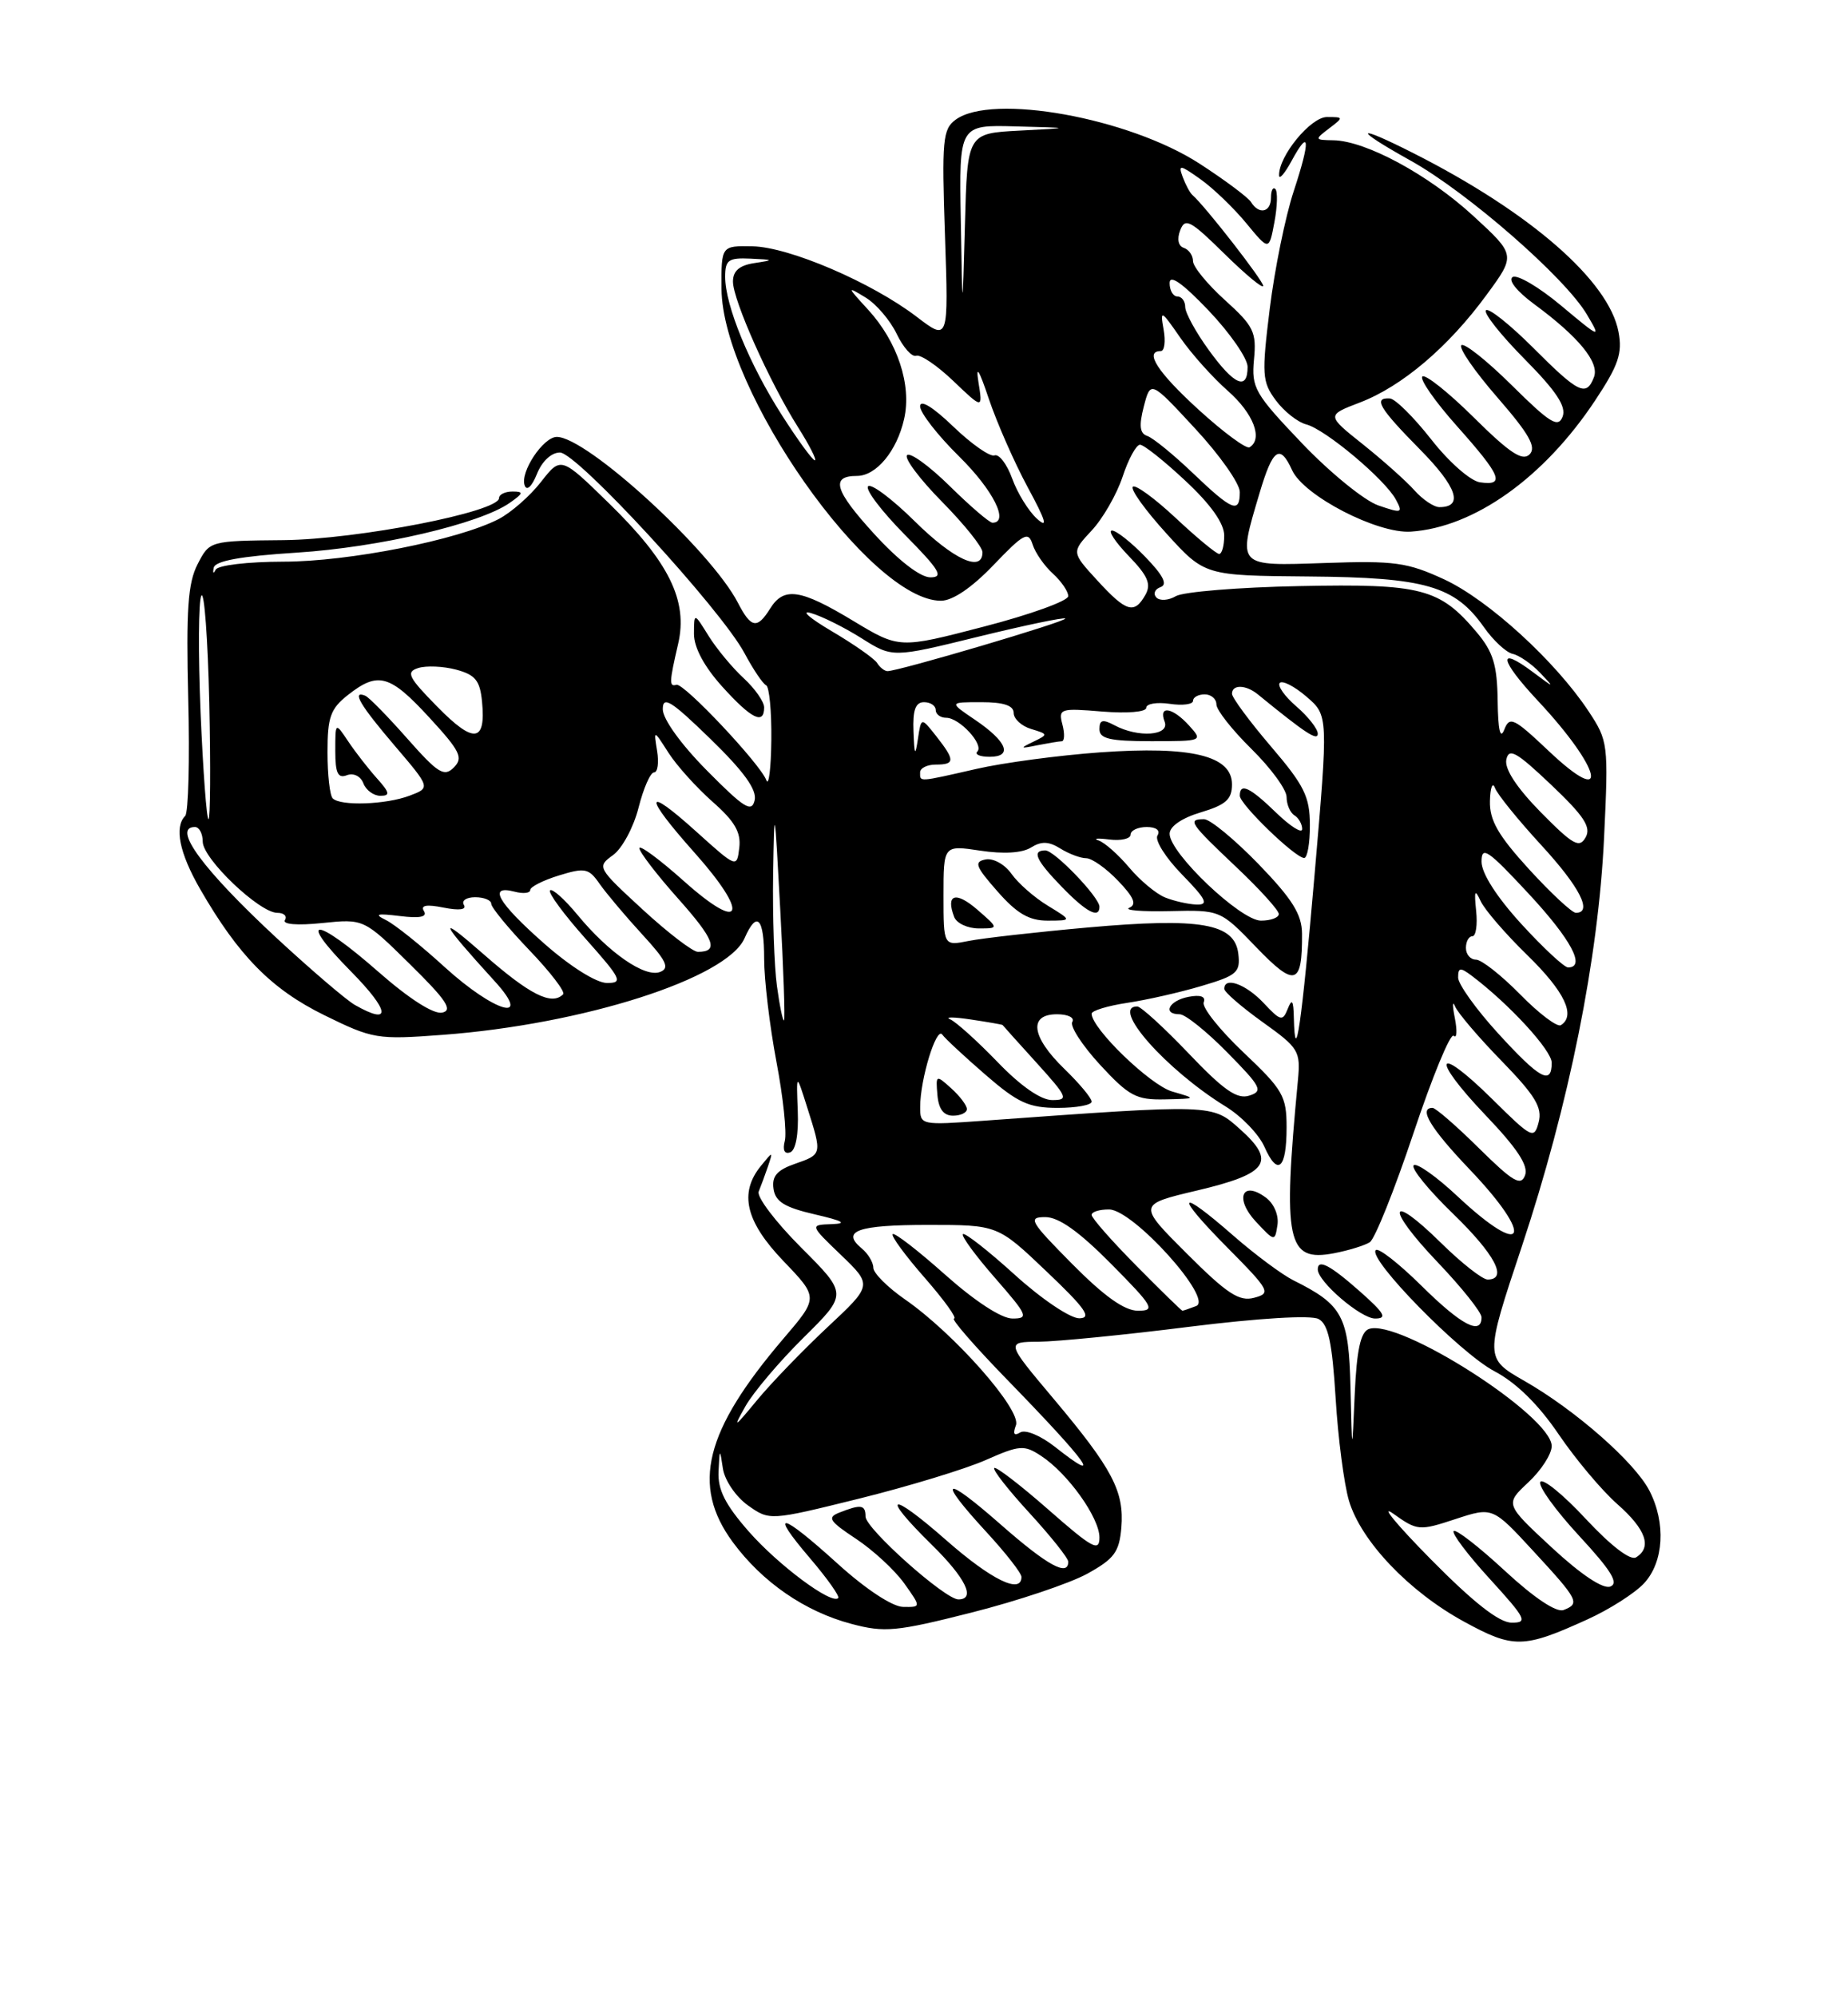 <?xml version="1.0" encoding="UTF-8" standalone="no"?>
<!DOCTYPE svg PUBLIC "-//W3C//DTD SVG 1.1//EN" "http://www.w3.org/Graphics/SVG/1.1/DTD/svg11.dtd" >
<svg xmlns="http://www.w3.org/2000/svg" xmlns:xlink="http://www.w3.org/1999/xlink" version="1.1" viewBox="0 0 237 256">
 <g >
 <path fill="currentColor"
d=" M 203.59 207.56 C 206.39 206.29 209.66 204.21 210.84 202.94 C 213.38 200.21 213.67 195.20 211.53 191.06 C 209.64 187.41 202.07 180.76 195.54 177.02 C 190.40 174.08 190.40 174.08 195.16 159.79 C 201.23 141.53 204.99 122.87 205.72 107.29 C 206.29 95.34 206.24 94.96 203.72 91.15 C 199.47 84.73 190.85 76.87 185.21 74.26 C 180.49 72.08 178.83 71.85 169.96 72.16 C 158.53 72.55 158.70 72.73 161.54 63.18 C 163.23 57.48 164.15 56.84 165.71 60.27 C 167.21 63.55 176.65 68.43 180.94 68.14 C 189.05 67.60 197.99 61.24 204.55 51.36 C 207.56 46.83 208.09 45.28 207.57 42.55 C 206.35 36.01 196.29 27.24 181.28 19.64 C 173.69 15.79 173.43 16.43 180.91 20.59 C 188.20 24.65 200.74 35.59 203.52 40.32 C 205.36 43.43 205.28 43.41 200.22 39.18 C 197.38 36.80 194.57 35.15 193.99 35.51 C 193.37 35.89 194.53 37.34 196.71 38.95 C 202.44 43.16 205.15 46.45 204.42 48.34 C 203.44 50.89 202.46 50.42 196.62 44.57 C 193.63 41.59 190.91 39.42 190.57 39.77 C 190.23 40.11 192.45 42.92 195.51 46.01 C 199.59 50.13 200.90 52.11 200.40 53.40 C 199.83 54.88 198.79 54.24 193.89 49.39 C 190.68 46.21 187.76 43.90 187.41 44.25 C 187.06 44.61 189.15 47.63 192.06 50.97 C 196.13 55.65 197.07 57.33 196.16 58.24 C 195.25 59.15 193.61 58.06 189.02 53.52 C 185.74 50.27 182.76 47.91 182.41 48.26 C 182.05 48.62 184.06 51.49 186.88 54.65 C 192.54 61.00 193.06 62.29 189.80 61.82 C 188.57 61.64 185.81 59.21 183.55 56.32 C 181.32 53.48 178.94 51.12 178.25 51.07 C 176.06 50.94 176.87 52.30 182.12 57.62 C 186.87 62.43 187.73 65.00 184.60 65.00 C 183.89 65.00 182.45 64.03 181.40 62.85 C 180.36 61.68 177.39 59.03 174.81 56.97 C 170.11 53.23 170.11 53.23 174.40 51.59 C 179.79 49.53 185.74 44.49 190.62 37.83 C 194.40 32.69 194.40 32.69 188.96 27.69 C 183.20 22.39 175.16 18.05 171.00 17.98 C 168.59 17.94 168.57 17.89 170.44 16.47 C 172.34 15.03 172.33 15.00 170.18 15.00 C 168.08 15.00 163.95 20.05 164.04 22.50 C 164.06 23.05 164.77 22.22 165.62 20.66 C 167.97 16.32 168.09 17.90 165.92 24.49 C 164.84 27.75 163.46 34.55 162.84 39.58 C 161.80 48.02 161.86 48.94 163.61 51.30 C 164.65 52.71 166.41 54.11 167.53 54.40 C 169.99 55.04 177.64 61.46 179.02 64.04 C 179.95 65.77 179.79 65.82 176.76 64.78 C 174.97 64.16 170.56 60.57 166.97 56.81 C 160.90 50.45 160.48 49.71 160.82 46.07 C 161.16 42.57 160.78 41.79 157.10 38.47 C 154.84 36.43 153.00 34.18 153.00 33.47 C 153.00 32.75 152.47 31.99 151.82 31.77 C 151.11 31.54 150.92 30.64 151.36 29.51 C 151.99 27.87 152.67 28.24 157.04 32.54 C 159.77 35.22 162.00 37.07 162.00 36.64 C 162.00 35.97 154.57 26.43 152.93 25.00 C 152.61 24.73 152.05 23.68 151.68 22.69 C 151.08 21.06 151.31 21.09 153.97 22.98 C 155.59 24.13 158.23 26.67 159.83 28.61 C 162.75 32.15 162.75 32.15 163.44 28.47 C 163.82 26.45 163.87 24.54 163.56 24.23 C 163.25 23.92 163.00 24.42 163.00 25.33 C 163.00 27.22 161.46 27.56 160.44 25.90 C 160.06 25.30 157.09 23.08 153.83 20.97 C 144.73 15.09 127.21 11.93 122.56 15.34 C 120.90 16.55 120.77 17.94 121.19 30.19 C 121.65 43.72 121.65 43.72 117.57 40.61 C 111.80 36.20 101.21 31.66 96.50 31.57 C 92.50 31.50 92.50 31.50 92.53 37.00 C 92.61 50.02 111.58 77.00 120.67 77.00 C 122.17 77.00 124.63 75.33 127.42 72.42 C 131.31 68.36 131.88 68.06 132.43 69.79 C 132.77 70.86 133.94 72.54 135.03 73.52 C 136.11 74.51 137.00 75.80 137.00 76.41 C 137.00 77.01 132.12 78.78 126.16 80.32 C 115.33 83.14 115.33 83.14 109.41 79.57 C 102.65 75.49 100.53 75.18 98.77 78.00 C 97.10 80.67 96.32 80.52 94.63 77.25 C 91.15 70.54 75.26 56.00 71.41 56.00 C 69.67 56.00 66.66 60.53 67.29 62.22 C 67.56 62.97 68.21 62.36 68.86 60.75 C 69.50 59.13 70.71 58.00 71.81 58.00 C 73.99 58.00 92.46 78.07 95.48 83.72 C 96.59 85.80 97.84 87.65 98.25 87.83 C 98.66 88.02 98.96 91.17 98.92 94.83 C 98.88 98.50 98.59 100.83 98.28 100.00 C 97.50 97.91 87.67 87.48 86.75 87.77 C 85.80 88.06 85.83 87.43 86.97 82.52 C 88.25 77.00 85.81 72.03 78.09 64.50 C 71.94 58.50 71.94 58.50 69.38 61.77 C 67.98 63.57 65.53 65.71 63.95 66.53 C 58.76 69.21 44.74 71.99 36.33 71.99 C 31.76 72.00 27.94 72.45 27.66 73.02 C 27.38 73.59 27.26 73.48 27.41 72.77 C 27.58 71.89 30.87 71.29 38.08 70.83 C 48.61 70.16 61.54 67.14 65.36 64.46 C 67.14 63.22 67.19 63.00 65.72 63.00 C 64.78 63.00 64.00 63.38 64.00 63.84 C 64.00 65.60 45.91 69.13 36.38 69.23 C 26.88 69.32 26.88 69.32 25.34 72.32 C 24.10 74.72 23.86 78.14 24.14 89.57 C 24.34 97.41 24.16 104.17 23.75 104.58 C 22.33 106.00 23.01 109.33 25.64 113.91 C 30.58 122.49 34.79 126.77 41.55 130.10 C 47.82 133.18 48.35 133.27 56.77 132.64 C 74.82 131.29 93.23 125.40 95.49 120.25 C 97.07 116.65 98.00 117.63 98.00 122.89 C 98.00 125.58 98.71 131.51 99.57 136.06 C 100.44 140.62 100.92 145.19 100.65 146.23 C 100.35 147.40 100.60 147.96 101.33 147.70 C 102.05 147.45 102.43 145.39 102.31 142.39 C 102.12 137.50 102.12 137.50 103.54 142.00 C 105.44 147.99 105.45 147.95 101.95 149.17 C 99.65 149.97 98.97 150.76 99.20 152.36 C 99.43 154.02 100.61 154.75 104.50 155.65 C 108.13 156.49 108.72 156.83 106.67 156.90 C 103.84 157.00 103.84 157.00 107.86 160.86 C 111.88 164.73 111.88 164.73 106.12 170.11 C 102.95 173.08 98.87 177.30 97.06 179.50 C 94.12 183.06 93.96 183.15 95.59 180.26 C 96.59 178.48 99.95 174.51 103.06 171.44 C 108.70 165.86 108.70 165.86 102.75 159.91 C 99.48 156.64 97.03 153.41 97.30 152.73 C 97.58 152.05 98.11 150.60 98.49 149.50 C 99.15 147.53 99.14 147.53 97.58 149.44 C 94.75 152.92 95.62 156.57 100.48 161.64 C 104.97 166.32 104.97 166.32 100.46 171.59 C 90.37 183.41 88.63 190.38 93.97 197.65 C 97.76 202.79 103.22 206.56 109.20 208.14 C 113.45 209.27 114.95 209.13 124.62 206.68 C 130.51 205.19 137.17 202.95 139.42 201.72 C 142.90 199.80 143.54 198.94 143.81 195.80 C 144.19 191.15 142.68 188.27 135.09 179.25 C 128.99 172.00 128.99 172.00 133.24 171.97 C 135.58 171.95 144.25 171.10 152.49 170.06 C 161.49 168.94 168.13 168.54 169.10 169.06 C 170.35 169.72 170.85 172.08 171.29 179.21 C 171.60 184.32 172.37 190.23 173.00 192.35 C 174.54 197.53 180.70 204.00 187.74 207.84 C 194.10 211.32 195.36 211.30 203.59 207.56 Z  M 98.00 90.67 C 98.00 89.95 96.82 88.26 95.37 86.92 C 93.92 85.59 91.90 83.15 90.87 81.50 C 89.01 78.50 89.01 78.50 89.00 81.25 C 89.00 83.00 90.31 85.44 92.62 88.00 C 96.36 92.14 98.00 92.96 98.00 90.67 Z  M 183.50 199.86 C 179.10 195.40 176.93 192.77 178.68 194.01 C 181.77 196.21 182.02 196.23 186.64 194.71 C 191.42 193.14 191.42 193.14 196.66 198.82 C 202.44 205.08 202.67 205.53 200.52 206.36 C 199.60 206.71 196.74 204.80 192.99 201.33 C 189.66 198.25 186.71 195.96 186.43 196.24 C 186.15 196.52 188.23 199.28 191.06 202.37 C 195.72 207.48 195.98 208.00 193.85 207.98 C 192.25 207.97 188.96 205.39 183.50 199.86 Z  M 107.50 200.49 C 100.10 193.78 98.52 193.45 103.87 199.71 C 106.09 202.31 107.72 204.61 107.50 204.83 C 106.64 205.69 99.85 200.64 96.03 196.30 C 93.01 192.86 92.04 190.94 92.15 188.61 C 92.29 185.62 92.32 185.60 92.71 188.23 C 92.94 189.74 94.37 191.84 95.91 192.94 C 98.70 194.92 98.70 194.92 110.19 192.08 C 116.51 190.51 123.81 188.29 126.41 187.14 C 130.76 185.22 131.34 185.17 133.51 186.60 C 136.94 188.84 141.00 194.52 141.00 197.06 C 141.00 198.94 140.11 198.46 134.46 193.50 C 130.86 190.34 127.73 187.94 127.51 188.16 C 127.28 188.39 129.33 190.99 132.05 193.95 C 134.77 196.92 137.00 199.71 137.00 200.17 C 137.00 202.12 134.32 200.65 128.36 195.42 C 120.96 188.92 120.07 189.38 126.51 196.37 C 128.98 199.05 131.00 201.63 131.00 202.12 C 131.00 204.38 127.16 202.51 121.36 197.42 C 114.07 191.01 112.79 191.41 119.50 198.00 C 123.84 202.26 125.18 205.00 122.91 205.00 C 121.19 205.00 111.00 195.91 111.00 194.38 C 111.00 192.86 110.42 192.78 107.65 193.87 C 106.05 194.50 106.34 194.96 109.79 197.24 C 111.98 198.69 114.76 201.26 115.96 202.94 C 118.14 206.00 118.14 206.00 115.82 205.96 C 114.45 205.94 111.04 203.69 107.50 200.49 Z  M 199.02 198.36 C 193.01 192.79 193.01 192.79 196.00 190.00 C 197.65 188.46 199.00 186.37 199.00 185.35 C 198.99 181.46 179.32 168.90 175.53 170.35 C 174.49 170.75 173.99 173.07 173.74 178.70 C 173.40 186.50 173.40 186.50 173.20 177.92 C 172.98 168.69 172.23 167.26 165.85 164.09 C 164.40 163.36 160.95 160.80 158.19 158.39 C 151.02 152.12 150.54 152.97 157.36 159.86 C 162.87 165.42 163.04 165.76 160.83 166.34 C 158.92 166.85 157.36 165.82 152.20 160.67 C 145.91 154.39 145.91 154.39 153.52 152.59 C 162.63 150.44 163.71 148.91 159.03 144.73 C 155.41 141.50 155.76 141.51 126.25 143.64 C 118.07 144.23 118.00 144.22 118.01 141.87 C 118.01 138.32 120.09 131.54 120.84 132.60 C 121.20 133.11 123.70 135.43 126.39 137.76 C 130.53 141.35 131.95 142.00 135.64 142.00 C 138.04 142.00 140.00 141.64 140.00 141.20 C 140.00 140.75 138.43 138.87 136.50 137.00 C 132.26 132.89 131.87 130.00 135.56 130.00 C 136.97 130.00 137.85 130.44 137.52 130.98 C 137.18 131.51 138.79 133.99 141.08 136.48 C 144.79 140.49 145.72 140.99 149.38 140.91 C 153.50 140.82 153.50 140.82 150.32 139.90 C 147.52 139.09 140.00 131.83 140.00 129.93 C 140.00 129.54 142.05 128.92 144.55 128.54 C 147.05 128.17 151.36 127.19 154.11 126.37 C 158.64 125.03 159.09 124.63 158.81 122.25 C 158.35 118.35 153.98 117.59 139.49 118.88 C 132.89 119.47 126.02 120.25 124.24 120.60 C 121.00 121.25 121.00 121.25 121.00 114.78 C 121.00 108.32 121.00 108.32 125.72 109.03 C 128.68 109.48 131.09 109.34 132.22 108.63 C 133.55 107.80 134.50 107.83 135.99 108.76 C 137.08 109.44 138.57 110.00 139.30 110.00 C 140.03 110.00 141.87 111.30 143.39 112.89 C 145.42 115.01 145.81 115.93 144.83 116.35 C 144.10 116.67 146.43 116.86 150.00 116.78 C 156.50 116.63 156.50 116.63 161.11 121.41 C 166.08 126.58 167.02 126.31 166.98 119.67 C 166.96 117.19 165.74 115.24 161.40 110.75 C 158.33 107.59 155.19 105.00 154.42 105.00 C 152.25 105.00 152.58 105.49 158.50 111.09 C 161.53 113.95 164.00 116.67 164.00 117.15 C 164.00 117.62 162.97 118.00 161.71 118.00 C 159.11 118.00 150.00 109.35 150.00 106.87 C 150.00 105.92 151.56 104.85 154.00 104.12 C 157.21 103.16 158.00 102.45 158.00 100.54 C 158.00 96.86 152.81 95.60 141.10 96.43 C 135.82 96.81 128.66 97.76 125.19 98.56 C 117.68 100.27 118.00 100.25 118.00 99.00 C 118.00 98.45 118.90 98.00 120.00 98.00 C 122.49 98.00 122.50 97.45 120.07 94.36 C 118.14 91.91 118.14 91.91 117.72 94.71 C 117.37 97.01 117.27 96.84 117.15 93.75 C 117.04 91.02 117.41 90.00 118.50 90.00 C 119.33 90.00 120.00 90.45 120.00 91.00 C 120.00 91.55 120.61 92.00 121.35 92.00 C 123.05 92.00 126.22 95.44 125.34 96.33 C 124.97 96.70 125.68 97.00 126.92 97.00 C 129.93 97.00 129.16 95.05 125.03 92.25 C 121.70 90.00 121.70 90.00 125.85 90.00 C 128.72 90.00 130.00 90.43 130.00 91.38 C 130.00 92.14 131.01 93.07 132.25 93.44 C 134.44 94.10 134.45 94.14 132.50 95.08 C 130.75 95.92 130.81 95.98 133.00 95.53 C 134.38 95.26 135.80 95.02 136.16 95.01 C 136.52 95.01 136.56 94.04 136.25 92.86 C 135.72 90.83 135.97 90.75 141.35 91.20 C 144.56 91.46 147.00 91.26 147.00 90.72 C 147.00 90.20 148.35 89.97 150.00 90.21 C 151.65 90.46 153.00 90.28 153.00 89.83 C 153.00 89.37 153.68 89.00 154.50 89.00 C 155.32 89.00 156.00 89.58 156.00 90.29 C 156.00 91.00 158.03 93.57 160.50 96.00 C 162.97 98.43 165.00 101.20 165.00 102.15 C 165.00 103.10 165.45 104.16 166.00 104.50 C 166.55 104.84 167.00 105.63 167.00 106.26 C 167.00 106.88 165.52 105.95 163.70 104.20 C 160.29 100.89 159.00 100.28 159.00 101.99 C 159.00 103.09 166.07 109.93 167.25 109.97 C 167.66 109.99 168.00 108.09 167.99 105.75 C 167.98 102.10 167.27 100.67 162.99 95.67 C 160.25 92.46 158.00 89.42 158.00 88.92 C 158.00 87.71 159.77 87.75 161.29 88.98 C 167.44 94.00 169.00 95.02 169.00 94.04 C 169.00 93.42 167.76 91.84 166.25 90.54 C 164.74 89.24 163.79 87.88 164.13 87.53 C 164.48 87.18 166.03 87.98 167.56 89.30 C 170.35 91.70 170.35 91.70 168.59 112.10 C 166.93 131.31 166.09 137.11 165.93 130.42 C 165.88 128.21 165.69 127.94 165.15 129.30 C 164.50 130.94 164.23 130.88 162.05 128.55 C 159.77 126.13 156.99 125.13 157.01 126.75 C 157.02 127.16 159.23 129.07 161.92 131.00 C 166.58 134.33 166.81 134.70 166.45 138.50 C 164.49 159.15 165.04 161.79 171.09 160.63 C 172.97 160.27 175.03 159.63 175.67 159.22 C 176.32 158.81 178.84 152.52 181.27 145.25 C 183.70 137.98 186.02 132.35 186.43 132.76 C 186.83 133.16 186.90 132.15 186.58 130.50 C 186.25 128.85 186.27 128.18 186.61 129.00 C 186.95 129.82 189.64 132.98 192.59 136.00 C 196.89 140.42 197.82 141.96 197.33 143.83 C 196.75 146.05 196.48 145.92 191.39 140.89 C 184.11 133.70 183.36 135.42 190.50 142.92 C 194.60 147.21 196.05 149.42 195.58 150.65 C 195.04 152.07 194.03 151.47 189.68 147.18 C 186.80 144.33 184.11 142.00 183.72 142.00 C 181.87 142.00 183.46 144.63 188.50 149.91 C 196.90 158.72 195.64 161.49 186.94 153.35 C 184.21 150.79 181.67 149.00 181.30 149.36 C 180.93 149.73 183.19 152.51 186.32 155.54 C 191.73 160.78 193.43 164.00 190.78 164.00 C 190.12 164.00 187.43 161.89 184.81 159.31 C 178.01 152.62 177.65 154.74 184.38 161.79 C 187.47 165.03 190.00 168.20 190.00 168.84 C 190.00 171.21 187.42 169.86 182.31 164.81 C 179.41 161.95 176.78 159.89 176.44 160.23 C 175.36 161.31 187.23 173.43 191.65 175.75 C 194.45 177.22 197.29 180.01 199.88 183.82 C 202.06 187.03 205.45 191.06 207.42 192.79 C 211.09 196.02 211.90 198.32 209.82 199.61 C 209.10 200.06 206.60 198.14 203.37 194.68 C 200.48 191.57 197.85 189.43 197.54 189.94 C 197.23 190.44 199.46 193.54 202.49 196.82 C 206.62 201.28 207.64 202.92 206.52 203.35 C 205.59 203.71 202.77 201.83 199.02 198.36 Z  M 174.42 165.54 C 170.57 162.14 169.00 161.32 169.00 162.70 C 169.00 164.27 174.52 169.00 176.35 169.00 C 177.95 169.00 177.58 168.34 174.42 165.54 Z  M 162.33 153.49 C 159.29 151.24 158.31 153.63 161.06 156.58 C 163.47 159.15 163.50 159.16 163.83 157.01 C 164.02 155.76 163.38 154.26 162.33 153.49 Z  M 165.00 144.50 C 165.00 140.48 164.54 139.68 159.46 134.88 C 156.42 132.00 154.13 129.12 154.37 128.48 C 154.66 127.72 153.97 127.47 152.41 127.77 C 149.91 128.25 149.03 130.00 151.29 130.00 C 152.00 130.00 154.75 132.20 157.40 134.90 C 161.75 139.31 162.03 139.86 160.21 140.43 C 158.65 140.93 156.93 139.73 152.45 135.03 C 149.29 131.72 146.31 129.00 145.85 129.00 C 142.36 129.00 149.53 137.11 157.18 141.82 C 159.21 143.06 161.44 145.38 162.15 146.97 C 163.86 150.84 165.00 149.85 165.00 144.50 Z  M 124.00 142.15 C 124.00 141.69 123.10 140.49 122.00 139.50 C 120.04 137.73 120.00 137.75 120.22 140.34 C 120.37 142.14 121.01 143.00 122.22 143.00 C 123.20 143.00 124.00 142.62 124.00 142.15 Z  M 125.31 116.57 C 122.56 114.20 121.26 114.62 122.37 117.53 C 122.68 118.34 124.10 119.00 125.52 119.00 C 128.11 119.00 128.11 119.00 125.31 116.57 Z  M 134.37 116.08 C 132.64 115.03 130.55 113.19 129.71 111.99 C 128.86 110.79 127.39 109.97 126.40 110.16 C 124.88 110.45 125.10 111.05 127.92 114.25 C 130.41 117.09 131.97 118.00 134.35 118.00 C 137.50 117.99 137.50 117.99 134.37 116.08 Z  M 141.00 116.22 C 141.00 115.00 135.23 109.00 134.06 109.00 C 132.28 109.00 132.85 110.25 136.20 113.70 C 139.31 116.91 141.00 117.80 141.00 116.22 Z  M 152.50 93.00 C 150.37 90.65 148.54 90.36 149.36 92.50 C 150.05 94.30 145.97 94.59 142.93 92.96 C 141.41 92.15 141.00 92.26 141.00 93.46 C 141.00 94.69 142.34 95.00 147.65 95.00 C 154.25 95.00 154.29 94.98 152.50 93.00 Z  M 135.26 185.42 C 133.45 184.00 131.50 183.19 130.84 183.60 C 130.04 184.09 129.87 183.79 130.29 182.68 C 131.04 180.74 122.38 170.92 116.05 166.54 C 113.82 164.99 112.00 163.17 112.00 162.49 C 112.00 161.80 111.33 160.69 110.51 160.01 C 107.81 157.77 110.00 157.00 119.03 157.00 C 127.95 157.00 127.95 157.00 134.22 162.97 C 139.21 167.71 140.07 168.94 138.42 168.97 C 137.26 168.98 133.58 166.51 130.13 163.38 C 126.71 160.28 123.72 157.95 123.49 158.18 C 123.25 158.41 125.11 160.94 127.61 163.80 C 131.81 168.61 131.98 169.00 129.83 169.00 C 128.42 168.99 125.02 166.77 121.20 163.37 C 117.74 160.29 114.72 157.95 114.48 158.18 C 114.25 158.41 116.11 160.94 118.61 163.80 C 121.11 166.66 122.79 169.00 122.35 169.00 C 121.91 169.00 124.94 172.49 129.08 176.75 C 139.65 187.61 141.71 190.51 135.26 185.42 Z  M 137.50 162.00 C 132.07 156.52 131.78 156.00 134.06 156.00 C 135.79 156.00 138.39 157.85 142.50 162.00 C 147.93 167.48 148.22 168.00 145.94 168.00 C 144.21 168.00 141.61 166.15 137.50 162.00 Z  M 145.72 162.22 C 142.57 159.04 140.00 156.12 140.00 155.72 C 140.00 155.32 141.01 155.01 142.25 155.02 C 145.35 155.06 155.68 166.53 153.40 167.40 C 152.54 167.73 151.75 168.00 151.64 168.00 C 151.53 168.00 148.86 165.40 145.72 162.22 Z  M 127.93 136.12 C 125.34 133.44 122.61 130.98 121.86 130.65 C 121.11 130.33 122.30 130.34 124.50 130.67 C 126.70 131.00 128.54 131.32 128.58 131.38 C 128.62 131.45 130.59 133.64 132.96 136.25 C 136.93 140.64 137.08 141.00 134.94 141.00 C 133.49 141.00 130.89 139.20 127.93 136.12 Z  M 192.10 132.42 C 189.30 129.35 187.00 126.14 187.00 125.30 C 187.00 123.99 187.27 123.96 188.75 125.07 C 193.52 128.67 199.00 134.61 199.00 136.21 C 199.00 139.14 197.48 138.31 192.10 132.42 Z  M 194.96 127.46 C 192.55 125.01 190.00 123.00 189.29 123.00 C 188.58 123.00 188.00 122.33 188.00 121.50 C 188.00 120.67 188.37 120.00 188.83 120.00 C 189.28 120.00 189.50 118.54 189.31 116.75 C 189.04 114.13 189.15 113.89 189.89 115.50 C 190.40 116.60 193.10 119.73 195.91 122.46 C 200.66 127.10 202.13 130.18 200.17 131.40 C 199.71 131.68 197.36 129.91 194.96 127.46 Z  M 99.64 126.39 C 99.29 123.82 99.07 117.40 99.15 112.11 C 99.30 102.91 99.34 103.10 100.06 116.50 C 100.48 124.20 100.70 130.62 100.55 130.78 C 100.40 130.93 99.99 128.95 99.64 126.39 Z  M 45.50 128.80 C 44.40 128.17 39.92 124.34 35.55 120.30 C 26.04 111.49 21.99 106.00 25.00 106.00 C 25.55 106.00 26.00 106.85 26.00 107.88 C 26.00 110.07 33.27 117.00 35.56 117.00 C 36.42 117.00 36.86 117.42 36.54 117.93 C 36.20 118.48 38.13 118.64 41.31 118.31 C 46.66 117.76 46.66 117.76 52.58 123.59 C 57.26 128.19 58.12 129.50 56.70 129.79 C 55.60 130.02 52.46 128.01 48.55 124.58 C 40.37 117.40 37.93 117.34 45.00 124.50 C 50.03 129.60 50.25 131.51 45.50 128.80 Z  M 57.00 123.93 C 53.98 121.17 50.60 118.47 49.50 117.93 C 47.93 117.16 48.31 117.05 51.27 117.41 C 53.85 117.73 54.83 117.53 54.37 116.78 C 53.90 116.03 54.69 115.89 56.89 116.33 C 58.90 116.73 59.87 116.60 59.49 115.98 C 59.16 115.44 59.81 115.00 60.94 115.00 C 62.07 115.00 63.00 115.38 63.00 115.84 C 63.00 116.31 65.20 118.98 67.89 121.79 C 70.58 124.59 72.53 127.14 72.22 127.44 C 70.75 128.92 67.95 127.51 62.00 122.29 C 55.93 116.97 56.35 117.99 63.43 125.75 C 68.41 131.21 63.45 129.80 57.00 123.93 Z  M 69.75 120.90 C 63.82 115.67 62.52 113.38 66.00 114.29 C 67.10 114.58 68.00 114.48 68.00 114.07 C 68.00 113.67 69.66 112.83 71.68 112.21 C 75.03 111.18 75.51 111.28 76.90 113.29 C 77.75 114.50 80.20 117.41 82.34 119.74 C 85.48 123.15 85.93 124.09 84.65 124.58 C 82.70 125.33 78.08 122.13 74.07 117.27 C 72.41 115.26 70.82 113.84 70.54 114.12 C 70.26 114.41 72.31 117.19 75.10 120.32 C 79.69 125.48 79.95 126.00 77.83 125.99 C 76.47 125.98 73.11 123.87 69.75 120.90 Z  M 195.10 118.42 C 191.94 114.96 190.00 111.93 190.00 110.44 C 190.00 108.37 190.80 108.91 196.00 114.50 C 201.48 120.39 203.42 124.00 201.10 124.00 C 200.61 124.00 197.91 121.49 195.10 118.42 Z  M 82.41 116.57 C 76.59 111.21 76.53 111.11 78.62 109.60 C 79.79 108.76 81.26 106.02 81.89 103.53 C 82.52 101.04 83.41 99.00 83.88 99.00 C 84.34 99.00 84.52 97.76 84.27 96.25 C 83.82 93.50 83.82 93.50 85.74 96.50 C 86.80 98.15 89.35 100.97 91.40 102.78 C 94.22 105.26 95.05 106.68 94.81 108.66 C 94.50 111.27 94.48 111.26 89.25 106.55 C 82.58 100.54 82.49 101.91 89.07 109.29 C 96.16 117.24 95.28 119.69 87.75 112.97 C 84.59 110.15 82.00 108.24 82.00 108.72 C 82.00 109.20 84.23 112.11 86.96 115.17 C 91.64 120.42 92.23 122.00 89.50 122.00 C 88.85 122.00 85.66 119.56 82.41 116.57 Z  M 196.10 111.42 C 192.12 107.06 191.02 105.14 191.08 102.67 C 191.12 100.93 191.42 100.17 191.73 101.00 C 192.04 101.83 194.71 105.11 197.65 108.31 C 202.59 113.67 204.30 117.00 202.10 117.00 C 201.61 117.00 198.91 114.49 196.10 111.42 Z  M 149.42 115.03 C 148.27 114.57 146.20 112.84 144.82 111.20 C 143.43 109.55 141.67 107.99 140.90 107.73 C 140.13 107.47 140.74 107.41 142.25 107.60 C 143.76 107.79 145.00 107.51 145.00 106.97 C 145.00 106.44 145.93 106.00 147.06 106.00 C 148.29 106.00 148.85 106.44 148.44 107.09 C 148.07 107.69 149.49 109.94 151.59 112.09 C 154.71 115.29 155.05 115.99 153.45 115.94 C 152.38 115.90 150.56 115.49 149.42 115.03 Z  M 197.61 104.12 C 194.52 100.97 192.94 98.57 193.18 97.37 C 193.50 95.81 194.46 96.35 198.92 100.58 C 203.15 104.59 204.09 106.02 203.35 107.33 C 202.55 108.76 201.74 108.30 197.61 104.12 Z  M 25.72 91.28 C 25.41 83.73 25.45 77.01 25.82 76.35 C 26.20 75.69 26.65 81.86 26.84 90.07 C 27.02 98.28 26.97 105.00 26.74 105.00 C 26.50 105.00 26.04 98.83 25.72 91.28 Z  M 90.67 98.77 C 87.33 95.40 85.00 92.16 85.00 90.91 C 85.00 89.14 86.06 89.80 91.11 94.71 C 95.41 98.89 97.09 101.22 96.78 102.57 C 96.41 104.19 95.44 103.59 90.67 98.77 Z  M 42.67 102.33 C 42.30 101.97 42.00 99.30 42.00 96.41 C 42.00 91.91 42.38 90.84 44.63 89.07 C 48.49 86.04 49.99 86.46 55.06 91.97 C 59.03 96.28 59.44 97.13 58.20 98.37 C 56.96 99.62 56.17 99.12 52.22 94.65 C 49.72 91.82 47.30 89.35 46.84 89.17 C 45.04 88.45 46.19 90.40 50.61 95.57 C 55.22 100.97 55.22 100.97 52.54 101.98 C 49.52 103.13 43.67 103.34 42.67 102.33 Z  M 48.33 99.75 C 47.22 98.51 45.57 96.39 44.66 95.03 C 43.00 92.55 43.00 92.55 43.00 96.25 C 43.00 99.11 43.34 99.81 44.49 99.36 C 45.34 99.04 46.25 99.48 46.60 100.40 C 46.94 101.28 47.92 102.00 48.78 102.00 C 50.07 102.00 49.99 101.60 48.33 99.75 Z  M 198.59 96.23 C 194.11 92.00 193.60 91.76 192.91 93.54 C 192.40 94.83 192.12 93.55 192.07 89.83 C 192.01 85.23 191.50 83.56 189.38 81.04 C 184.64 75.41 182.31 74.80 166.64 75.12 C 158.86 75.27 151.73 75.86 150.80 76.41 C 149.86 76.97 148.73 77.04 148.30 76.58 C 147.86 76.11 148.10 75.51 148.84 75.25 C 149.77 74.92 149.18 73.75 146.89 71.39 C 145.09 69.52 143.16 68.00 142.61 68.00 C 142.06 68.00 143.02 69.46 144.74 71.25 C 147.21 73.80 147.67 74.87 146.89 76.25 C 145.47 78.76 144.44 78.45 140.72 74.39 C 137.41 70.78 137.41 70.78 140.01 67.99 C 141.44 66.46 143.22 63.36 143.97 61.10 C 144.71 58.85 145.72 57.00 146.20 57.00 C 146.69 57.00 149.32 59.09 152.04 61.64 C 155.28 64.66 157.00 67.09 157.00 68.64 C 157.00 69.94 156.71 71.00 156.35 71.00 C 156.00 71.00 153.49 68.93 150.79 66.40 C 148.08 63.87 145.60 62.06 145.28 62.39 C 144.95 62.72 146.89 65.41 149.59 68.38 C 154.50 73.78 154.50 73.78 167.85 73.89 C 182.83 74.01 186.58 75.10 190.31 80.39 C 191.51 82.10 193.18 83.64 194.00 83.81 C 194.82 83.99 196.40 85.07 197.50 86.22 C 199.41 88.23 199.38 88.23 196.60 86.15 C 191.98 82.69 192.30 84.54 197.21 89.80 C 205.49 98.64 206.59 103.81 198.59 96.23 Z  M 56.10 90.60 C 52.34 86.78 52.03 86.13 53.64 85.62 C 54.66 85.30 56.85 85.39 58.50 85.83 C 60.96 86.49 61.56 87.22 61.82 89.94 C 62.33 95.18 60.77 95.36 56.10 90.60 Z  M 112.49 84.98 C 112.14 84.42 109.53 82.59 106.68 80.91 C 103.83 79.23 102.62 78.18 104.00 78.58 C 105.38 78.97 108.29 80.42 110.48 81.80 C 114.46 84.31 114.46 84.31 125.37 81.63 C 131.37 80.16 136.43 79.10 136.61 79.28 C 136.95 79.61 115.13 86.06 113.81 86.02 C 113.43 86.01 112.83 85.54 112.49 84.98 Z  M 112.09 68.41 C 107.03 62.87 106.47 61.00 109.90 61.00 C 112.38 61.00 115.03 57.80 115.95 53.70 C 116.94 49.34 115.11 43.82 111.33 39.69 C 108.60 36.72 108.59 36.66 111.00 38.13 C 112.38 38.96 114.17 41.07 115.00 42.80 C 115.83 44.53 116.95 45.79 117.50 45.60 C 118.05 45.40 120.20 46.86 122.27 48.84 C 126.04 52.44 126.04 52.44 125.48 48.97 C 125.12 46.68 125.57 47.41 126.81 51.11 C 127.85 54.19 130.10 59.31 131.82 62.49 C 134.13 66.75 134.44 67.80 132.99 66.49 C 131.91 65.51 130.48 63.20 129.81 61.34 C 129.14 59.49 128.12 58.15 127.54 58.37 C 126.97 58.58 124.59 56.92 122.25 54.67 C 119.63 52.15 118.00 51.16 118.00 52.08 C 118.00 52.90 120.25 55.79 123.00 58.50 C 127.36 62.79 129.48 67.00 127.28 67.00 C 126.89 67.00 124.43 64.89 121.81 62.31 C 119.19 59.73 116.72 57.94 116.33 58.34 C 115.94 58.73 117.95 61.41 120.81 64.31 C 123.66 67.20 126.00 70.11 126.00 70.78 C 126.00 73.43 122.30 71.74 117.31 66.81 C 114.41 63.95 111.73 61.94 111.33 62.33 C 110.94 62.73 113.05 65.51 116.02 68.52 C 120.51 73.06 121.07 74.00 119.32 74.00 C 118.02 74.00 115.21 71.83 112.09 68.41 Z  M 152.98 60.64 C 150.49 58.26 147.86 56.12 147.14 55.88 C 146.17 55.56 146.05 54.58 146.69 52.10 C 147.56 48.76 147.56 48.76 153.28 54.94 C 156.43 58.33 159.00 61.99 159.00 63.06 C 159.00 65.86 158.05 65.48 152.98 60.64 Z  M 100.30 53.25 C 96.10 46.70 93.00 39.14 93.00 35.49 C 93.00 33.32 93.41 33.02 96.25 33.15 C 99.27 33.29 99.31 33.33 96.75 33.72 C 94.83 34.01 94.00 34.72 94.00 36.09 C 94.00 38.48 98.69 48.97 102.34 54.75 C 103.82 57.09 104.79 59.00 104.50 59.00 C 104.21 59.00 102.32 56.41 100.30 53.25 Z  M 153.75 52.54 C 148.46 47.72 146.70 45.00 148.86 45.00 C 149.34 45.00 149.50 43.76 149.23 42.25 C 148.77 39.66 148.90 39.72 151.35 43.26 C 152.78 45.33 155.54 48.41 157.48 50.11 C 160.75 52.99 162.01 56.27 160.25 57.33 C 159.84 57.58 156.91 55.42 153.75 52.54 Z  M 155.01 44.85 C 153.35 42.57 152.00 40.09 152.00 39.35 C 152.00 38.61 151.55 38.00 151.00 38.00 C 150.45 38.00 150.00 37.23 150.00 36.28 C 150.00 35.13 151.64 36.28 155.00 39.80 C 157.75 42.69 160.00 45.94 160.00 47.02 C 160.00 50.12 158.28 49.37 155.01 44.85 Z  M 123.22 28.25 C 123.00 16.00 123.00 16.00 130.25 16.20 C 137.50 16.39 137.50 16.39 130.78 16.74 C 124.06 17.09 124.06 17.09 123.75 28.79 C 123.43 40.50 123.43 40.50 123.22 28.25 Z "/>
</g>
</svg>